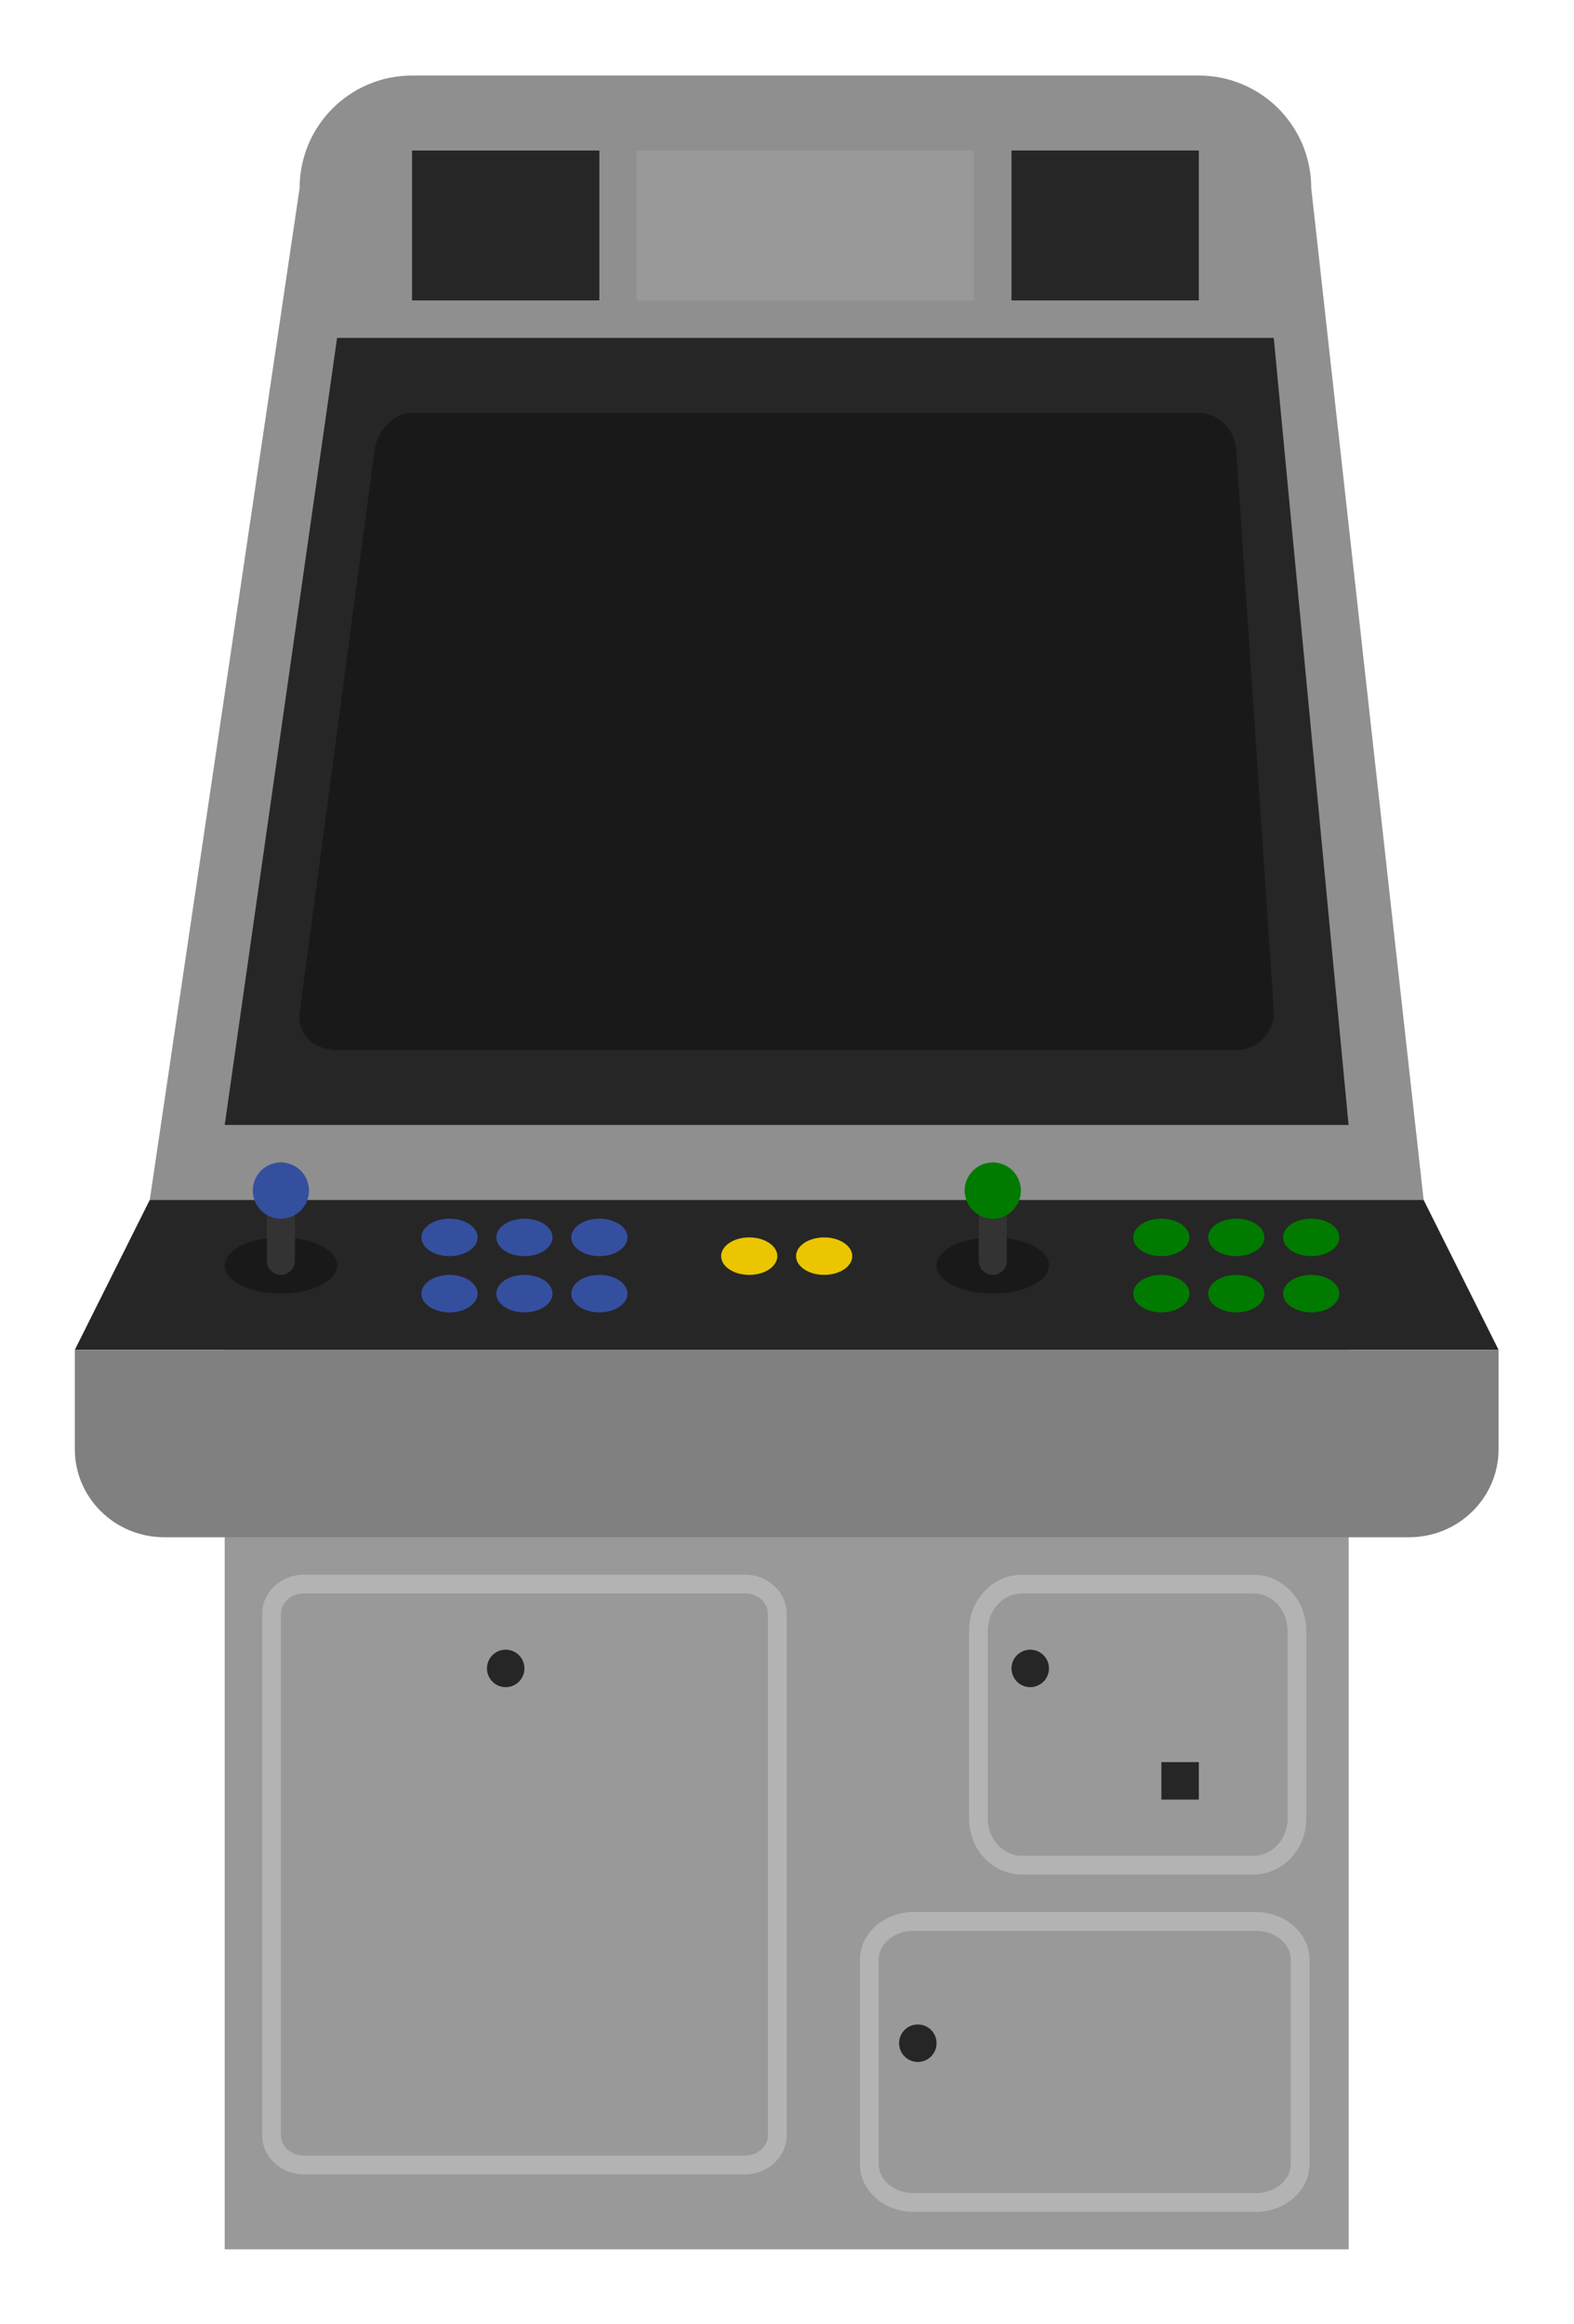 <?xml version="1.0" encoding="UTF-8" standalone="no"?>
<svg
   xmlns:dc="http://purl.org/dc/elements/1.1/"
   xmlns:cc="http://creativecommons.org/ns#"
   xmlns:rdf="http://www.w3.org/1999/02/22-rdf-syntax-ns#"
   xmlns:svg="http://www.w3.org/2000/svg"
   xmlns="http://www.w3.org/2000/svg"
   viewBox="0 0 224 330.667"
   height="330.667"
   width="224"
   xml:space="preserve"
   id="svg2"
   version="1.1"><defs
     id="defs6"><clipPath
       id="clipPath18"
       clipPathUnits="userSpaceOnUse"><path
         id="path16"
         d="M 0,256 H 256 V 0 H 0 Z" /></clipPath><clipPath
       id="clipPath26"
       clipPathUnits="userSpaceOnUse"><path
         id="path24"
         d="M 44,252 H 212 V 4 H 44 Z" /></clipPath><clipPath
       id="clipPath44"
       clipPathUnits="userSpaceOnUse"><path
         id="path42"
         d="M 0,256 H 256 V 0 H 0 Z" /></clipPath></defs><g
     transform="matrix(1.333,0,0,-1.333,-58.667,336)"
     id="g10"><g
       id="g12"><g
         clip-path="url(#clipPath18)"
         id="g14"><g
           id="g20"><g
             id="g22" /><g
             id="g34"><g
               style="opacity:0.5"
               id="g32"
               clip-path="url(#clipPath26)"><g
                 id="g30"
                 transform="translate(211.155,111.578)"><path
                   id="path28"
                   style="fill:#ffffff;fill-opacity:1;fill-rule:nonzero;stroke:none"
                   d="m 0,0 -7.361,14.724 -11.8,106.196 c -0.266,10.799 -9.133,19.502 -19.994,19.502 h -84 c -10.807,0 -19.639,-8.614 -19.99,-19.338 L -158.882,14.857 -166.311,0 c -0.555,-1.111 -0.844,-2.336 -0.844,-3.578 v -10.605 c 0,-9.074 7.046,-16.546 16,-17.328 v -68.067 c 0,-4.418 3.581,-8 8,-8 h 120 c 4.418,0 8,3.582 8,8 v 68.067 c 8.954,0.782 16,8.254 16,17.328 V -3.578 C 0.845,-2.336 0.556,-1.111 0,0" /></g></g></g></g></g></g><path
       id="path36"
       style="fill:#999999;fill-opacity:1;fill-rule:nonzero;stroke:none"
       d="M 188,12 H 68 v 96 h 120 z" /><g
       id="g38"><g
         clip-path="url(#clipPath44)"
         id="g40"><g
           transform="translate(184,232)"
           id="g46"><path
             id="path48"
             style="fill:#8f8f8f;fill-opacity:1;fill-rule:nonzero;stroke:none"
             d="m 0,0 c 0,6.627 -5.373,12 -12,12 h -84 c -6.627,0 -12,-5.373 -12,-12 l -16,-108 H 12 Z" /></g><g
           transform="translate(187.987,132)"
           id="g50"><path
             id="path52"
             style="fill:#262626;fill-opacity:1;fill-rule:nonzero;stroke:none"
             d="m 0,0 h -119.987 l 12,84 h 100 z" /></g><g
           transform="translate(176,140)"
           id="g54"><path
             id="path56"
             style="fill:#191919;fill-opacity:1;fill-rule:nonzero;stroke:none"
             d="m 0,0 h -96 c -2.395,0 -4.28,1.622 -4,4 l 8,60 c 0.237,2.014 1.972,4 4,4 h 84 c 2.118,0 3.876,-1.886 4,-4 L 4,4.235 C 4.135,1.937 2.302,0 0,0" /></g><g
           transform="translate(123.547,84.004)"
           id="g58"><path
             id="path60"
             style="fill:#b3b3b3;fill-opacity:1;fill-rule:nonzero;stroke:none"
             d="m 0,0 h -47.095 c -2.455,0 -4.452,-1.875 -4.452,-4.18 v -55.641 c 0,-2.304 1.997,-4.179 4.452,-4.179 H 0 c 2.455,0 4.453,1.875 4.453,4.179 V -4.18 C 4.453,-1.875 2.455,0 0,0 m 0,-2 c 1.353,0 2.453,-0.978 2.453,-2.18 V -59.821 C 2.453,-61.022 1.353,-62 0,-62 h -47.095 c -1.352,0 -2.452,0.978 -2.452,2.179 V -4.18 c 0,1.202 1.1,2.18 2.452,2.18 L 0,-2" /></g><g
           transform="translate(177.819,84)"
           id="g62"><path
             id="path64"
             style="fill:#b3b3b3;fill-opacity:1;fill-rule:nonzero;stroke:none"
             d="m 0,0 h -24.699 c -3.116,0 -5.653,-2.674 -5.653,-5.957 v -20.086 c 0,-3.283 2.537,-5.957 5.653,-5.957 H 0 c 3.115,0 5.652,2.674 5.652,5.957 V -5.957 C 5.652,-2.674 3.115,0 0,0 m 0,-2 c 2.014,0 3.652,-1.775 3.652,-3.957 V -26.043 C 3.652,-28.225 2.014,-30 0,-30 h -24.699 c -2.014,0 -3.653,1.775 -3.653,3.957 v 20.086 c 0,2.182 1.639,3.957 3.653,3.957 L 0,-2" /></g><g
           transform="translate(178.083,48)"
           id="g66"><path
             id="path68"
             style="fill:#b3b3b3;fill-opacity:1;fill-rule:nonzero;stroke:none"
             d="m 0,0 h -36.53 c -3.161,0 -5.736,-2.283 -5.736,-5.089 v -21.822 c 0,-2.806 2.575,-5.089 5.736,-5.089 H 0 c 3.161,0 5.734,2.283 5.734,5.089 V -5.089 C 5.734,-2.283 3.161,0 0,0 m 0,-2 c 2.06,0 3.734,-1.386 3.734,-3.089 V -26.911 C 3.734,-28.614 2.06,-30 0,-30 h -36.53 c -2.06,0 -3.736,1.386 -3.736,3.089 v 21.822 c 0,1.703 1.676,3.089 3.736,3.089 L 0,-2" /></g><path
           id="path70"
           style="fill:#262626;fill-opacity:1;fill-rule:nonzero;stroke:none"
           d="M 108,220 H 88 v 16 h 20 z" /><path
           id="path72"
           style="fill:#262626;fill-opacity:1;fill-rule:nonzero;stroke:none"
           d="m 172,220 h -20 v 16 h 20 z" /><g
           transform="translate(52,108)"
           id="g74"><path
             id="path76"
             style="fill:#262626;fill-opacity:1;fill-rule:nonzero;stroke:none"
             d="M 0,0 8,16 H 144 L 152,0 Z" /></g><g
           transform="translate(187,120)"
           id="g78"><path
             id="path80"
             style="fill:#007b00;fill-opacity:1;fill-rule:nonzero;stroke:none"
             d="m 0,0 c 0,-1.104 -1.343,-2 -3,-2 -1.657,0 -3,0.896 -3,2 0,1.104 1.343,2 3,2 1.657,0 3,-0.896 3,-2" /></g><g
           transform="translate(187,114)"
           id="g82"><path
             id="path84"
             style="fill:#007b00;fill-opacity:1;fill-rule:nonzero;stroke:none"
             d="m 0,0 c 0,-1.104 -1.343,-2 -3,-2 -1.657,0 -3,0.896 -3,2 0,1.104 1.343,2 3,2 1.657,0 3,-0.896 3,-2" /></g><g
           transform="translate(179,120)"
           id="g86"><path
             id="path88"
             style="fill:#007b00;fill-opacity:1;fill-rule:nonzero;stroke:none"
             d="m 0,0 c 0,-1.104 -1.343,-2 -3,-2 -1.657,0 -3,0.896 -3,2 0,1.104 1.343,2 3,2 1.657,0 3,-0.896 3,-2" /></g><g
           transform="translate(179,114)"
           id="g90"><path
             id="path92"
             style="fill:#007b00;fill-opacity:1;fill-rule:nonzero;stroke:none"
             d="m 0,0 c 0,-1.104 -1.343,-2 -3,-2 -1.657,0 -3,0.896 -3,2 0,1.104 1.343,2 3,2 1.657,0 3,-0.896 3,-2" /></g><g
           transform="translate(171,120)"
           id="g94"><path
             id="path96"
             style="fill:#007b00;fill-opacity:1;fill-rule:nonzero;stroke:none"
             d="m 0,0 c 0,-1.104 -1.343,-2 -3,-2 -1.657,0 -3,0.896 -3,2 0,1.104 1.343,2 3,2 1.657,0 3,-0.896 3,-2" /></g><g
           transform="translate(135,118)"
           id="g98"><path
             id="path100"
             style="fill:#eac500;fill-opacity:1;fill-rule:nonzero;stroke:none"
             d="m 0,0 c 0,-1.104 -1.343,-2 -3,-2 -1.657,0 -3,0.896 -3,2 0,1.104 1.343,2 3,2 1.657,0 3,-0.896 3,-2" /></g><g
           transform="translate(127,118)"
           id="g102"><path
             id="path104"
             style="fill:#eac500;fill-opacity:1;fill-rule:nonzero;stroke:none"
             d="m 0,0 c 0,-1.104 -1.343,-2 -3,-2 -1.657,0 -3,0.896 -3,2 0,1.104 1.343,2 3,2 1.657,0 3,-0.896 3,-2" /></g><g
           transform="translate(171,114)"
           id="g106"><path
             id="path108"
             style="fill:#007b00;fill-opacity:1;fill-rule:nonzero;stroke:none"
             d="m 0,0 c 0,-1.104 -1.343,-2 -3,-2 -1.657,0 -3,0.896 -3,2 0,1.104 1.343,2 3,2 1.657,0 3,-0.896 3,-2" /></g><g
           transform="translate(111,120)"
           id="g110"><path
             id="path112"
             style="fill:#354f9f;fill-opacity:1;fill-rule:nonzero;stroke:none"
             d="m 0,0 c 0,-1.104 -1.343,-2 -3,-2 -1.657,0 -3,0.896 -3,2 0,1.104 1.343,2 3,2 1.657,0 3,-0.896 3,-2" /></g><g
           transform="translate(111,114)"
           id="g114"><path
             id="path116"
             style="fill:#354f9f;fill-opacity:1;fill-rule:nonzero;stroke:none"
             d="m 0,0 c 0,-1.104 -1.343,-2 -3,-2 -1.657,0 -3,0.896 -3,2 0,1.104 1.343,2 3,2 1.657,0 3,-0.896 3,-2" /></g><g
           transform="translate(103,120)"
           id="g118"><path
             id="path120"
             style="fill:#354f9f;fill-opacity:1;fill-rule:nonzero;stroke:none"
             d="m 0,0 c 0,-1.104 -1.343,-2 -3,-2 -1.657,0 -3,0.896 -3,2 0,1.104 1.343,2 3,2 1.657,0 3,-0.896 3,-2" /></g><g
           transform="translate(103,114)"
           id="g122"><path
             id="path124"
             style="fill:#354f9f;fill-opacity:1;fill-rule:nonzero;stroke:none"
             d="m 0,0 c 0,-1.104 -1.343,-2 -3,-2 -1.657,0 -3,0.896 -3,2 0,1.104 1.343,2 3,2 1.657,0 3,-0.896 3,-2" /></g><g
           transform="translate(95,120)"
           id="g126"><path
             id="path128"
             style="fill:#354f9f;fill-opacity:1;fill-rule:nonzero;stroke:none"
             d="m 0,0 c 0,-1.104 -1.343,-2 -3,-2 -1.657,0 -3,0.896 -3,2 0,1.104 1.343,2 3,2 1.657,0 3,-0.896 3,-2" /></g><g
           transform="translate(95,114)"
           id="g130"><path
             id="path132"
             style="fill:#354f9f;fill-opacity:1;fill-rule:nonzero;stroke:none"
             d="m 0,0 c 0,-1.104 -1.343,-2 -3,-2 -1.657,0 -3,0.896 -3,2 0,1.104 1.343,2 3,2 1.657,0 3,-0.896 3,-2" /></g><g
           transform="translate(156,117)"
           id="g134"><path
             id="path136"
             style="fill:#191919;fill-opacity:1;fill-rule:nonzero;stroke:none"
             d="m 0,0 c 0,-1.657 -2.687,-3 -6,-3 -3.313,0 -6,1.343 -6,3 0,1.657 2.687,3 6,3 3.313,0 6,-1.343 6,-3" /></g><g
           transform="translate(194.448,88)"
           id="g138"><path
             id="path140"
             style="fill:#808080;fill-opacity:1;fill-rule:nonzero;stroke:none"
             d="m 0,0 h -132.896 c -5.276,0 -9.552,4.206 -9.552,9.396 V 20 h 152 V 9.396 C 9.552,4.206 5.275,0 0,0" /></g><path
           id="path142"
           style="fill:#262626;fill-opacity:1;fill-rule:nonzero;stroke:none"
           d="m 172,60 h -4 v 4 h 4 z" /><g
           transform="translate(100,74)"
           id="g144"><path
             id="path146"
             style="fill:#262626;fill-opacity:1;fill-rule:nonzero;stroke:none"
             d="m 0,0 c 0,-1.104 -0.896,-2 -2,-2 -1.104,0 -2,0.896 -2,2 0,1.104 0.896,2 2,2 1.104,0 2,-0.896 2,-2" /></g><g
           transform="translate(156,74)"
           id="g148"><path
             id="path150"
             style="fill:#262626;fill-opacity:1;fill-rule:nonzero;stroke:none"
             d="m 0,0 c 0,-1.104 -0.896,-2 -2,-2 -1.104,0 -2,0.896 -2,2 0,1.104 0.896,2 2,2 1.104,0 2,-0.896 2,-2" /></g><g
           transform="translate(144,34)"
           id="g152"><path
             id="path154"
             style="fill:#262626;fill-opacity:1;fill-rule:nonzero;stroke:none"
             d="m 0,0 c 0,-1.104 -0.896,-2 -2,-2 -1.104,0 -2,0.896 -2,2 0,1.104 0.896,2 2,2 1.104,0 2,-0.896 2,-2" /></g><g
           transform="translate(80,117)"
           id="g156"><path
             id="path158"
             style="fill:#191919;fill-opacity:1;fill-rule:nonzero;stroke:none"
             d="m 0,0 c 0,-1.657 -2.687,-3 -6,-3 -3.313,0 -6,1.343 -6,3 0,1.657 2.687,3 6,3 3.313,0 6,-1.343 6,-3" /></g><path
           id="path160"
           style="fill:#999999;fill-opacity:1;fill-rule:nonzero;stroke:none"
           d="m 148,220 h -36 v 16 h 36 z" /><g
           transform="translate(74,116)"
           id="g162"><path
             id="path164"
             style="fill:#333333;fill-opacity:1;fill-rule:nonzero;stroke:none"
             d="m 0,0 v 0 c 0.829,0 1.5,0.672 1.5,1.5 v 9 C 1.5,11.329 0.829,12 0,12 -0.829,12 -1.5,11.329 -1.5,10.5 v -9 C -1.5,0.672 -0.829,0 0,0" /></g><g
           transform="translate(77,125)"
           id="g166"><path
             id="path168"
             style="fill:#354f9f;fill-opacity:1;fill-rule:nonzero;stroke:none"
             d="m 0,0 c 0,-1.657 -1.343,-3 -3,-3 -1.657,0 -3,1.343 -3,3 0,1.657 1.343,3 3,3 1.657,0 3,-1.343 3,-3" /></g><g
           transform="translate(150,116)"
           id="g170"><path
             id="path172"
             style="fill:#333333;fill-opacity:1;fill-rule:nonzero;stroke:none"
             d="m 0,0 v 0 c 0.828,0 1.5,0.672 1.5,1.5 v 9 C 1.5,11.329 0.828,12 0,12 -0.828,12 -1.5,11.329 -1.5,10.5 v -9 C -1.5,0.672 -0.828,0 0,0" /></g><g
           transform="translate(153,125)"
           id="g174"><path
             id="path176"
             style="fill:#007b00;fill-opacity:1;fill-rule:nonzero;stroke:none"
             d="m 0,0 c 0,-1.657 -1.343,-3 -3,-3 -1.657,0 -3,1.343 -3,3 0,1.657 1.343,3 3,3 1.657,0 3,-1.343 3,-3" /></g></g></g></g></svg>